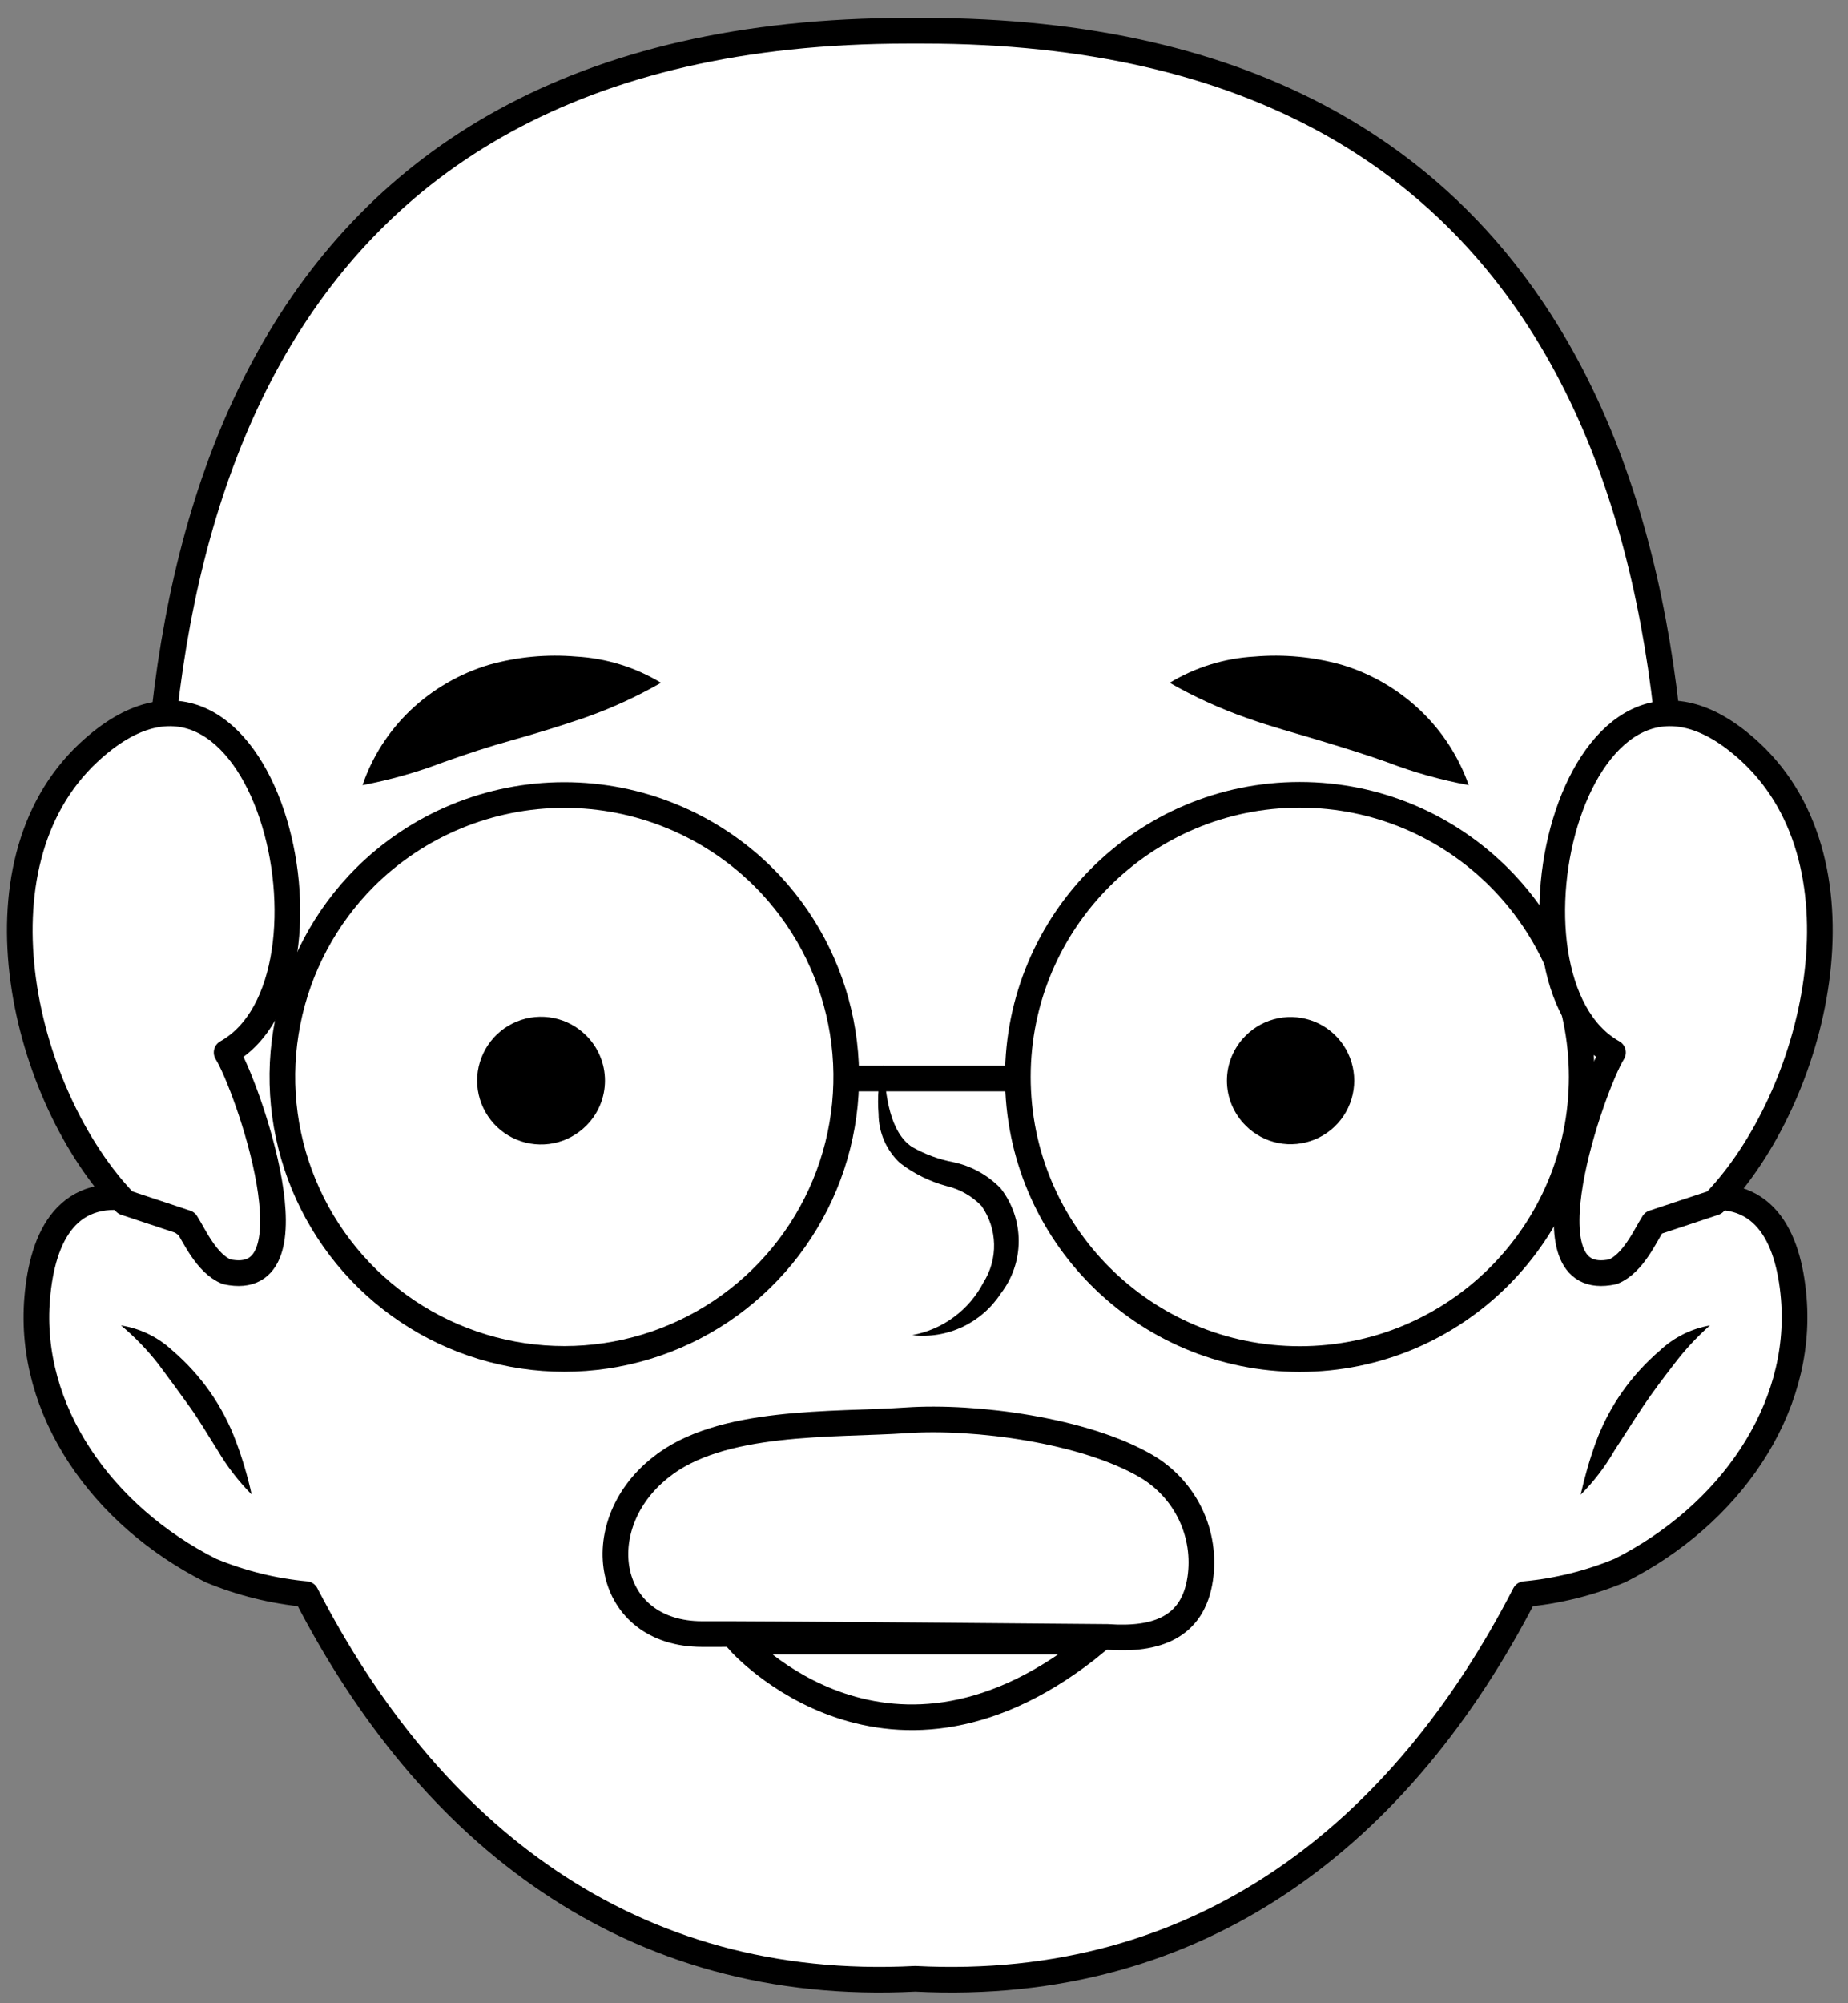 <svg width="36" height="39" viewBox="0 0 36 39" fill="none" xmlns="http://www.w3.org/2000/svg">
<rect x="0" y="0" width="36" height="39" fill="#808080" stroke="none"/>
<path d="M21.619 36.538L14.54 36.456L14.09 36.538" fill="white"/>
<path d="M21.619 36.538L14.54 36.456L14.09 36.538" stroke="black" stroke-linecap="round" stroke-linejoin="round"/>
<path d="M34.943 25.271C34.841 24.058 34.344 23.04 32.931 23.367C32.614 23.463 32.319 23.619 32.061 23.828C32.246 22.835 32.384 21.826 32.476 20.803C33.387 10.785 30.904 0.599 17.985 0.599H17.683C4.763 0.599 2.281 10.785 3.192 20.803C3.284 21.826 3.421 22.835 3.601 23.828C3.346 23.619 3.052 23.462 2.736 23.367C1.324 23.04 0.827 24.058 0.725 25.271C0.54 27.462 1.994 29.51 4.103 30.574C4.696 30.82 5.322 30.976 5.961 31.035C8.357 35.688 12.262 38.81 17.831 38.524C23.401 38.81 27.306 35.688 29.702 31.035C30.34 30.976 30.967 30.82 31.56 30.574C33.669 29.51 35.127 27.462 34.943 25.271Z" fill="white" stroke="black" stroke-width="0.5" stroke-linecap="round" stroke-linejoin="round"/>
<path d="M17.77 25.993C18.064 25.939 18.342 25.819 18.582 25.641C18.823 25.464 19.019 25.234 19.157 24.969C19.299 24.745 19.372 24.484 19.365 24.219C19.359 23.954 19.274 23.697 19.122 23.48C18.937 23.287 18.701 23.152 18.441 23.091C18.11 23.002 17.801 22.849 17.53 22.64C17.4 22.518 17.296 22.371 17.224 22.207C17.153 22.043 17.116 21.867 17.115 21.688C17.102 21.526 17.102 21.364 17.115 21.202C17.146 21.043 17.177 20.885 17.212 20.731C17.253 21.35 17.335 22.036 17.765 22.328C18.015 22.471 18.286 22.571 18.569 22.625C18.922 22.699 19.244 22.878 19.495 23.137C19.722 23.43 19.845 23.79 19.845 24.161C19.845 24.531 19.722 24.891 19.495 25.184C19.311 25.466 19.052 25.691 18.748 25.834C18.443 25.977 18.105 26.032 17.77 25.993Z" fill="black"/>
<path d="M7.062 15.285C7.252 14.73 7.574 14.23 7.999 13.826C8.434 13.414 8.96 13.11 9.534 12.94C10.083 12.787 10.655 12.733 11.223 12.782C11.808 12.815 12.376 12.99 12.877 13.293C12.397 13.567 11.893 13.797 11.372 13.979C10.86 14.153 10.399 14.292 9.959 14.415C9.519 14.537 9.099 14.676 8.639 14.839C8.128 15.035 7.6 15.184 7.062 15.285Z" fill="black"/>
<path d="M21.359 31.961C17.33 35.273 14.402 31.961 14.402 31.961H21.359Z" fill="white" stroke="black" stroke-width="0.5" stroke-miterlimit="10"/>
<path d="M28.611 15.285C28.07 15.185 27.538 15.037 27.024 14.839C26.564 14.676 26.144 14.548 25.704 14.415C25.264 14.281 24.777 14.153 24.291 13.979C23.77 13.797 23.266 13.567 22.786 13.293C23.287 12.99 23.855 12.815 24.439 12.782C25.008 12.733 25.58 12.787 26.129 12.94C26.703 13.11 27.229 13.414 27.664 13.826C28.091 14.23 28.416 14.73 28.611 15.285Z" fill="black"/>
<path d="M2.358 25.804C2.729 25.863 3.075 26.03 3.351 26.285C3.629 26.523 3.877 26.794 4.088 27.093C4.3 27.396 4.472 27.724 4.6 28.071C4.725 28.405 4.826 28.747 4.902 29.095C4.647 28.838 4.425 28.551 4.242 28.24C4.052 27.943 3.888 27.657 3.689 27.38C3.489 27.104 3.289 26.827 3.085 26.556C2.87 26.28 2.626 26.028 2.358 25.804Z" fill="black"/>
<path d="M33.31 25.804C33.052 26.032 32.817 26.286 32.609 26.561C32.399 26.832 32.194 27.104 32.005 27.385C31.816 27.667 31.642 27.948 31.447 28.245C31.267 28.558 31.047 28.845 30.792 29.1C30.869 28.753 30.968 28.411 31.089 28.076C31.217 27.73 31.389 27.401 31.601 27.099C31.812 26.8 32.06 26.528 32.338 26.29C32.608 26.037 32.946 25.868 33.31 25.804Z" fill="black"/>
<path d="M11.423 21.913C11.249 22.088 11.028 22.208 10.786 22.257C10.545 22.306 10.294 22.282 10.066 22.188C9.838 22.095 9.643 21.935 9.506 21.73C9.369 21.526 9.295 21.285 9.295 21.038C9.295 20.792 9.369 20.551 9.506 20.346C9.643 20.141 9.838 19.982 10.066 19.888C10.294 19.794 10.545 19.77 10.786 19.819C11.028 19.868 11.249 19.988 11.423 20.163C11.655 20.395 11.785 20.71 11.785 21.038C11.785 21.366 11.655 21.681 11.423 21.913Z" fill="black"/>
<path d="M24.266 21.913C24.439 22.087 24.66 22.205 24.9 22.253C25.14 22.301 25.389 22.276 25.616 22.183C25.842 22.089 26.036 21.93 26.172 21.727C26.308 21.523 26.381 21.283 26.381 21.038C26.381 20.793 26.308 20.553 26.172 20.35C26.036 20.146 25.842 19.987 25.616 19.893C25.389 19.8 25.14 19.775 24.9 19.823C24.66 19.871 24.439 19.989 24.266 20.163C24.15 20.277 24.059 20.414 23.996 20.564C23.933 20.714 23.901 20.875 23.901 21.038C23.901 21.201 23.933 21.362 23.996 21.512C24.059 21.662 24.15 21.799 24.266 21.913Z" fill="black"/>
<path d="M14.878 17.081C15.646 17.85 16.168 18.828 16.38 19.894C16.592 20.959 16.483 22.063 16.067 23.066C15.651 24.07 14.947 24.927 14.044 25.531C13.141 26.134 12.079 26.456 10.993 26.456C9.907 26.456 8.845 26.134 7.942 25.531C7.039 24.927 6.335 24.07 5.919 23.066C5.503 22.063 5.394 20.959 5.606 19.894C5.817 18.828 6.34 17.85 7.108 17.081C8.14 16.054 9.537 15.478 10.993 15.478C12.449 15.478 13.846 16.054 14.878 17.081Z" stroke="black" stroke-width="0.5" stroke-miterlimit="10"/>
<path d="M25.32 26.459C28.354 26.459 30.813 24 30.813 20.966C30.813 17.933 28.354 15.474 25.32 15.474C22.287 15.474 19.828 17.933 19.828 20.966C19.828 24 22.287 26.459 25.32 26.459Z" stroke="black" stroke-width="0.5" stroke-miterlimit="10"/>
<path d="M16.48 20.997H19.828" stroke="black" stroke-width="0.5" stroke-miterlimit="10"/>
<path d="M13.68 31.813C11.786 31.813 11.444 29.709 12.851 28.583C14.023 27.621 16.235 27.749 17.658 27.651C18.999 27.559 21.133 27.846 22.326 28.542C22.701 28.761 23.002 29.087 23.19 29.478C23.378 29.87 23.444 30.308 23.38 30.738C23.237 31.69 22.525 31.936 21.578 31.869C21.578 31.869 14.233 31.803 13.68 31.813Z" fill="white" stroke="black" stroke-width="0.5" stroke-linecap="round" stroke-linejoin="round"/>
<path d="M3.627 23.807C3.781 24.048 4.021 24.601 4.415 24.759C6.233 25.154 4.81 21.125 4.415 20.49C6.944 19.073 5.127 11.492 1.728 14.65C-0.642 16.861 0.464 21.361 2.44 23.413L3.627 23.807Z" fill="white" stroke="black" stroke-width="0.5" stroke-linecap="round" stroke-linejoin="round"/>
<path d="M32.21 23.807C32.056 24.048 31.816 24.601 31.422 24.759C29.604 25.154 31.027 21.125 31.422 20.49C28.893 19.073 30.71 11.492 34.109 14.65C36.479 16.861 35.373 21.361 33.397 23.413L32.21 23.807Z" fill="white" stroke="black" stroke-width="0.5" stroke-linecap="round" stroke-linejoin="round"/>
</svg>
